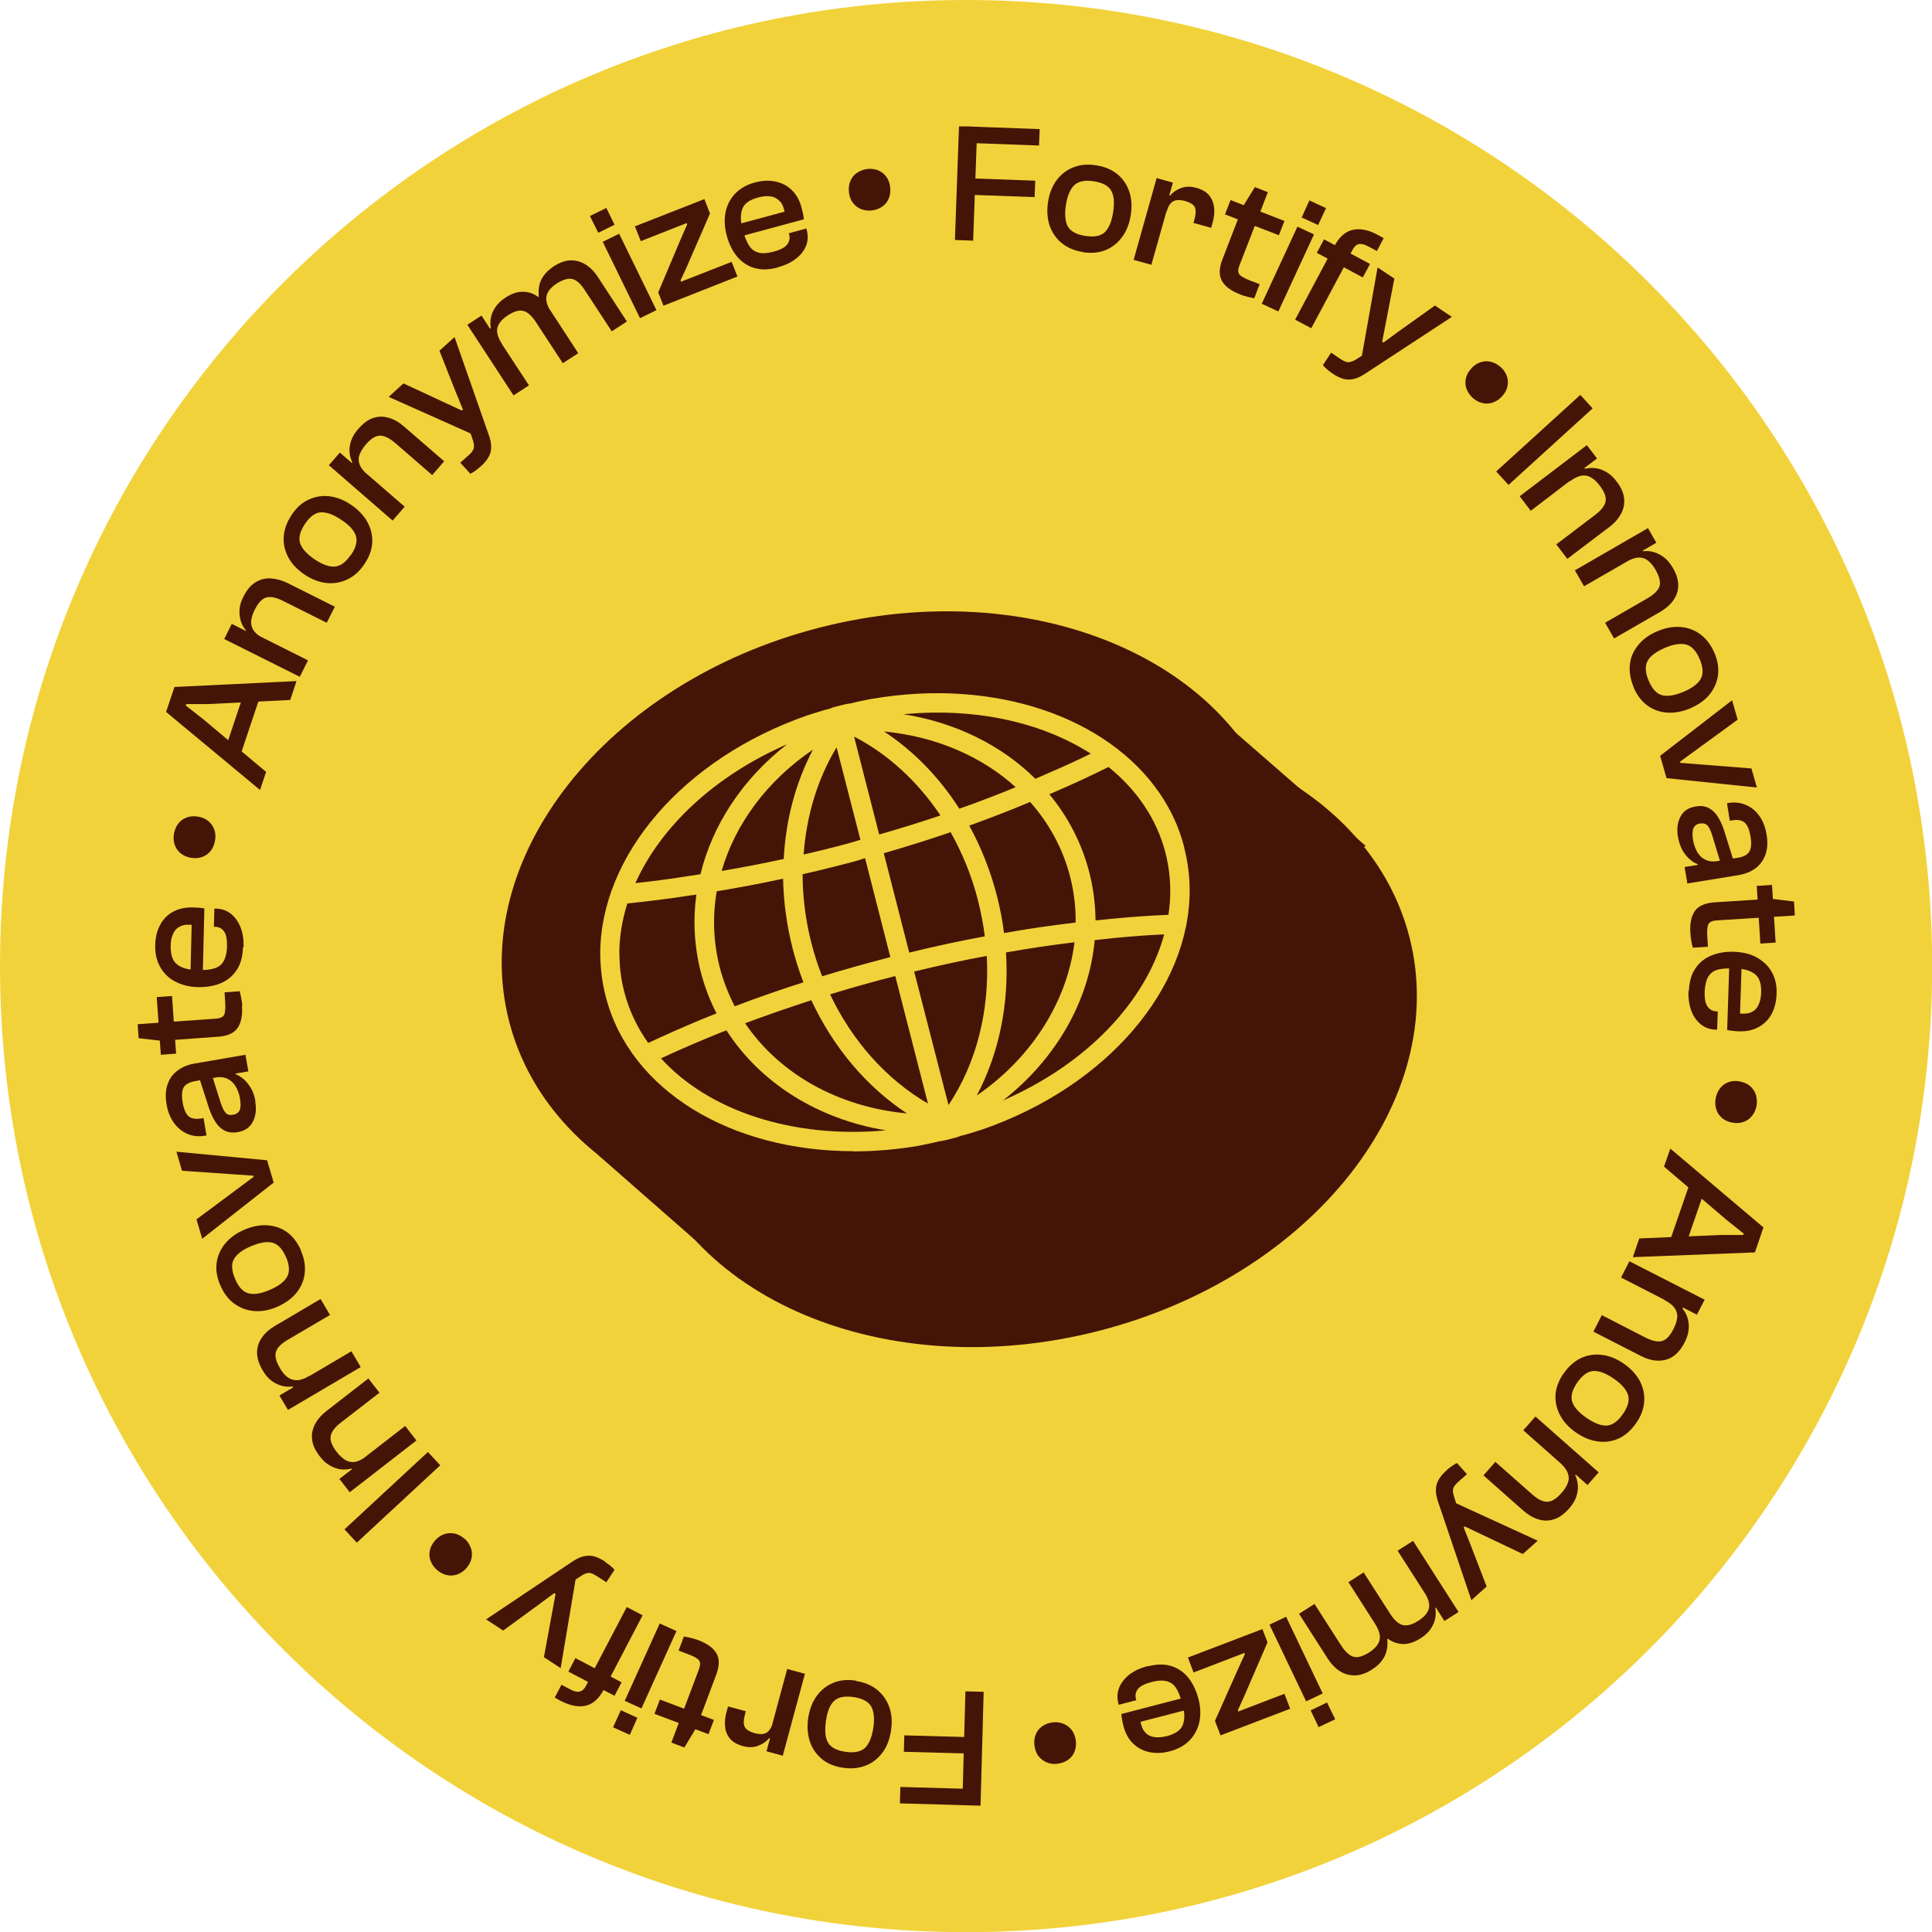 <svg width="240" height="240" viewBox="0 0 240 240" fill="none" xmlns="http://www.w3.org/2000/svg">
<g clip-path="url(#clip0_1242_30467)">
<path d="M120.01 240.02C186.29 240.02 240.02 186.29 240.02 120.01C240.02 53.73 186.29 0 120.01 0C53.73 0 0 53.73 0 120.01C0 186.29 53.73 240.02 120.01 240.02Z" fill="#F2D23B"/>
<path d="M120.888 29.895L118.623 29.813L119.133 15.692L121.398 15.774L120.888 29.895ZM128.52 24.487L119.52 24.161L119.602 22.12L128.601 22.446L128.52 24.487ZM129.071 18.079L119.745 17.733L119.827 15.692L129.152 16.039L129.071 18.079Z" fill="#441506"/>
<path d="M134.499 31.303C133.438 31.139 132.56 30.752 131.866 30.18C131.173 29.609 130.683 28.874 130.377 27.997C130.091 27.119 130.03 26.14 130.193 25.079C130.356 24.017 130.724 23.099 131.275 22.364C131.826 21.63 132.519 21.099 133.376 20.773C134.213 20.446 135.172 20.365 136.233 20.548C137.294 20.712 138.152 21.099 138.845 21.671C139.519 22.242 140.009 22.977 140.294 23.834C140.58 24.711 140.641 25.67 140.457 26.752C140.294 27.813 139.927 28.731 139.376 29.466C138.825 30.201 138.131 30.752 137.315 31.078C136.478 31.405 135.54 31.486 134.478 31.323L134.499 31.303ZM134.825 29.303C135.927 29.486 136.723 29.323 137.233 28.854C137.743 28.364 138.09 27.548 138.274 26.385C138.458 25.221 138.396 24.324 138.05 23.711C137.723 23.099 136.988 22.691 135.907 22.528C134.805 22.344 134.009 22.507 133.478 22.977C132.968 23.446 132.601 24.283 132.417 25.446C132.234 26.609 132.315 27.507 132.642 28.119C132.989 28.731 133.703 29.14 134.805 29.303H134.825Z" fill="#441506"/>
<path d="M143.028 32.894L140.824 32.282L143.681 22.12L145.701 22.691L144.906 25.507L145.069 25.67L143.028 32.894ZM144.885 26.303L144.355 26.16L144.906 24.181L145.354 24.303C145.681 23.895 146.13 23.589 146.701 23.364C147.273 23.14 147.926 23.14 148.64 23.344C149.354 23.548 149.885 23.854 150.232 24.303C150.578 24.752 150.762 25.242 150.823 25.813C150.885 26.385 150.823 26.976 150.64 27.629L150.456 28.303L148.252 27.691L148.375 27.282C148.558 26.609 148.579 26.119 148.436 25.772C148.293 25.425 147.885 25.16 147.232 24.977C146.579 24.793 146.069 24.813 145.722 25.017C145.354 25.221 145.089 25.67 144.906 26.344L144.885 26.303Z" fill="#441506"/>
<path d="M154.008 36.547C152.927 36.139 152.192 35.588 151.804 34.915C151.417 34.241 151.417 33.343 151.845 32.241L154.376 25.691L155.886 23.242L157.498 23.875L153.968 32.976C153.763 33.486 153.784 33.874 153.968 34.098C154.151 34.323 154.621 34.588 155.294 34.853L156.478 35.302L155.804 37.057C155.6 37.017 155.314 36.955 154.988 36.874C154.661 36.792 154.314 36.69 153.988 36.547H154.008ZM158.865 29.221L152.172 26.63L152.866 24.854L159.559 27.446L158.865 29.221Z" fill="#441506"/>
<path d="M158.802 38.69L156.741 37.731L161.169 28.16L163.23 29.119L158.802 38.69ZM163.74 27.956L161.699 27.017L162.659 24.895L164.72 25.854L163.74 27.956Z" fill="#441506"/>
<path d="M162.885 40.771L160.885 39.71L165.782 30.527C166.17 29.813 166.619 29.283 167.15 28.936C167.68 28.589 168.272 28.446 168.966 28.487C169.639 28.528 170.374 28.752 171.149 29.181C171.272 29.242 171.394 29.303 171.517 29.385C171.639 29.446 171.761 29.507 171.884 29.589L171.047 31.18L169.925 30.589C169.476 30.344 169.109 30.262 168.802 30.323C168.496 30.385 168.231 30.629 168.027 31.017L167.598 31.833L167.394 32.344L162.885 40.792V40.771ZM169.292 34.466L163.578 31.405L164.476 29.732L170.19 32.792L169.292 34.466Z" fill="#441506"/>
<path d="M165.538 46.404C165.294 46.24 165.069 46.077 164.845 45.873C164.62 45.69 164.457 45.506 164.334 45.363L165.355 43.812L166.538 44.608C166.906 44.853 167.212 44.975 167.436 44.996C167.681 44.996 167.987 44.914 168.355 44.71L169.722 43.853L169.15 44.363L171.13 33.221L173.211 34.609L172.171 40.017L171.701 42.445L171.864 42.547L173.823 41.118L178.252 37.956L180.354 39.364L169.701 46.343C169.13 46.73 168.64 46.975 168.171 47.077C167.722 47.179 167.273 47.179 166.865 47.057C166.436 46.934 166.008 46.73 165.538 46.404Z" fill="#441506"/>
<path d="M182.963 49.444C182.616 49.117 182.351 48.75 182.188 48.342C182.024 47.934 182.004 47.505 182.086 47.056C182.167 46.607 182.392 46.199 182.739 45.812C183.086 45.403 183.494 45.138 183.922 44.995C184.351 44.852 184.779 44.832 185.228 44.954C185.657 45.056 186.045 45.281 186.412 45.587C186.759 45.893 187.004 46.26 187.167 46.669C187.33 47.077 187.351 47.505 187.269 47.954C187.187 48.403 186.963 48.832 186.596 49.219C186.249 49.607 185.861 49.872 185.412 50.015C184.983 50.158 184.534 50.178 184.106 50.056C183.677 49.954 183.29 49.73 182.943 49.423L182.963 49.444Z" fill="#441506"/>
<path d="M187.393 60.239L185.863 58.566L196.311 49.057L197.841 50.73L187.393 60.239Z" fill="#441506"/>
<path d="M190.165 63.463L188.778 61.647L197.124 55.3L198.389 56.953L195.879 58.851V59.075L190.145 63.463H190.165ZM194.696 69.421L193.328 67.626L198.165 63.953C198.92 63.381 199.348 62.83 199.45 62.3C199.552 61.769 199.328 61.116 198.736 60.341C198.369 59.851 198.002 59.504 197.614 59.3C197.246 59.075 196.838 59.014 196.41 59.096C195.981 59.178 195.512 59.422 194.981 59.81L194.737 59.484L196.593 57.831L196.9 58.239C197.287 58.137 197.716 58.096 198.165 58.157C198.614 58.198 199.063 58.361 199.532 58.627C200.001 58.892 200.43 59.279 200.818 59.81C201.389 60.545 201.695 61.259 201.756 61.932C201.818 62.606 201.695 63.238 201.369 63.83C201.042 64.422 200.573 64.973 199.92 65.463L194.675 69.442L194.696 69.421Z" fill="#441506"/>
<path d="M196.779 72.83L195.637 70.85L204.718 65.606L205.758 67.422L203.044 68.993V69.218L196.779 72.83ZM200.514 79.319L199.391 77.36L204.656 74.32C205.473 73.85 205.962 73.36 206.146 72.85C206.309 72.34 206.146 71.667 205.677 70.81C205.371 70.279 205.044 69.891 204.697 69.626C204.35 69.361 203.963 69.238 203.534 69.259C203.105 69.279 202.595 69.463 202.024 69.789L201.82 69.442L203.861 68.034L204.105 68.483C204.514 68.422 204.942 68.442 205.371 68.565C205.799 68.667 206.228 68.891 206.656 69.198C207.085 69.504 207.452 69.953 207.799 70.524C208.268 71.32 208.493 72.075 208.472 72.748C208.472 73.422 208.248 74.034 207.86 74.585C207.472 75.136 206.921 75.605 206.228 76.013L200.534 79.299L200.514 79.319Z" fill="#441506"/>
<path d="M202.923 85.318C202.514 84.339 202.372 83.4 202.474 82.502C202.576 81.604 202.943 80.809 203.535 80.094C204.127 79.38 204.922 78.809 205.922 78.401C206.922 77.972 207.881 77.809 208.8 77.89C209.718 77.972 210.534 78.278 211.269 78.829C211.983 79.38 212.554 80.135 212.983 81.115C213.391 82.094 213.534 83.033 213.411 83.91C213.289 84.788 212.922 85.584 212.35 86.298C211.759 87.012 210.963 87.563 209.963 87.992C208.963 88.42 208.004 88.583 207.085 88.522C206.167 88.461 205.351 88.155 204.616 87.624C203.902 87.094 203.331 86.339 202.923 85.359V85.318ZM204.8 84.543C205.228 85.563 205.779 86.175 206.453 86.359C207.126 86.543 208.024 86.4 209.106 85.951C210.187 85.502 210.922 84.951 211.269 84.339C211.616 83.727 211.575 82.91 211.146 81.89C210.718 80.87 210.167 80.258 209.473 80.074C208.779 79.89 207.902 80.013 206.82 80.482C205.739 80.951 205.004 81.482 204.677 82.094C204.331 82.706 204.371 83.523 204.8 84.563V84.543Z" fill="#441506"/>
<path d="M207.023 96.664L206.227 93.889L215.165 86.992L215.859 89.4L208.696 94.624L208.737 94.766L217.573 95.46L218.246 97.828L207.003 96.664H207.023Z" fill="#441506"/>
<path d="M208.433 103.909C208.27 102.971 208.392 102.134 208.759 101.44C209.127 100.746 209.759 100.318 210.677 100.175C211.249 100.073 211.759 100.134 212.188 100.338C212.616 100.542 213.004 100.869 213.33 101.359C213.657 101.848 213.942 102.44 214.167 103.134L215.33 106.868L213.718 107.134L212.677 103.705C212.494 103.134 212.29 102.726 212.086 102.522C211.881 102.318 211.575 102.236 211.188 102.297C210.779 102.359 210.514 102.563 210.371 102.869C210.229 103.175 210.208 103.665 210.31 104.318C210.392 104.828 210.555 105.297 210.78 105.746C211.024 106.195 211.351 106.542 211.8 106.766C212.228 107.011 212.8 107.072 213.494 106.95L210.902 107.664V107.358C210.514 107.215 210.167 106.991 209.841 106.685C209.514 106.379 209.208 106.011 208.963 105.542C208.718 105.093 208.535 104.542 208.433 103.889V103.909ZM209.616 109.786L209.269 107.705L211.31 107.379L211.861 107.215L215.84 106.562C216.616 106.44 217.105 106.175 217.33 105.746C217.554 105.338 217.595 104.726 217.452 103.889C217.31 103.052 217.085 102.501 216.738 102.195C216.391 101.889 215.881 101.787 215.187 101.91L214.881 101.95L214.534 99.787L214.738 99.746C215.493 99.624 216.208 99.706 216.881 99.991C217.554 100.277 218.105 100.726 218.554 101.359C219.003 101.991 219.309 102.767 219.452 103.685C219.615 104.644 219.554 105.481 219.309 106.175C219.044 106.889 218.636 107.44 218.065 107.868C217.493 108.297 216.759 108.582 215.902 108.725L209.616 109.746V109.786Z" fill="#441506"/>
<path d="M209.983 115.867C209.902 114.724 210.106 113.826 210.534 113.173C210.983 112.541 211.8 112.173 212.983 112.092L220.003 111.643L222.86 111.99L222.962 113.724L213.228 114.336C212.677 114.377 212.351 114.541 212.208 114.826C212.085 115.112 212.045 115.622 212.085 116.336L212.167 117.602L210.29 117.724C210.228 117.52 210.167 117.255 210.106 116.908C210.045 116.581 210.004 116.234 209.983 115.867ZM218.677 117.214L218.228 110.051L220.125 109.929L220.574 117.091L218.677 117.214Z" fill="#441506"/>
<path d="M209.8 123.132C209.841 121.989 210.106 121.03 210.596 120.316C211.085 119.581 211.738 119.05 212.575 118.704C213.412 118.357 214.35 118.193 215.432 118.234C216.513 118.275 217.452 118.499 218.248 118.948C219.044 119.397 219.676 119.989 220.105 120.765C220.534 121.54 220.738 122.438 220.697 123.479C220.656 124.417 220.452 125.254 220.085 125.948C219.697 126.662 219.166 127.193 218.472 127.58C217.779 127.968 216.962 128.152 215.983 128.111C215.718 128.111 215.452 128.09 215.187 128.05C214.922 128.029 214.718 127.988 214.554 127.948L214.84 119.254L216.371 119.295L216.146 126.131L215.942 125.887C216.595 125.968 217.105 125.927 217.513 125.764C217.921 125.58 218.228 125.295 218.432 124.866C218.636 124.458 218.758 123.928 218.779 123.315C218.819 122.213 218.554 121.438 218.003 121.009C217.452 120.581 216.697 120.356 215.718 120.316H215.105C214.412 120.275 213.799 120.336 213.31 120.479C212.82 120.622 212.453 120.928 212.187 121.356C211.942 121.785 211.8 122.397 211.759 123.152C211.738 124.03 211.84 124.662 212.126 125.05C212.391 125.417 212.759 125.621 213.228 125.642H213.391L213.31 127.907H213.126C212.412 127.886 211.8 127.662 211.289 127.254C210.779 126.846 210.371 126.274 210.106 125.58C209.841 124.866 209.718 124.05 209.739 123.091L209.8 123.132Z" fill="#441506"/>
<path d="M213.123 136.457C213.205 135.988 213.389 135.58 213.654 135.212C213.919 134.845 214.266 134.6 214.695 134.437C215.123 134.274 215.593 134.233 216.103 134.335C216.633 134.437 217.062 134.621 217.409 134.927C217.756 135.233 218.001 135.58 218.123 136.008C218.245 136.437 218.286 136.886 218.205 137.355C218.123 137.804 217.96 138.212 217.674 138.579C217.388 138.947 217.062 139.192 216.633 139.355C216.205 139.518 215.735 139.559 215.205 139.457C214.695 139.375 214.266 139.171 213.919 138.886C213.572 138.579 213.327 138.233 213.205 137.804C213.062 137.375 213.042 136.947 213.123 136.478V136.457Z" fill="#441506"/>
<path d="M206.716 144.905L207.492 142.681L219.062 152.476L218.001 155.578L202.839 156.17L203.635 153.843L213.777 153.415H216.552L216.613 153.252L214.45 151.517L206.716 144.926V144.905ZM207.206 154.823L210.104 146.436L212.022 147.089L209.124 155.476L207.206 154.823Z" fill="#441506"/>
<path d="M197.962 165.373L198.983 163.373L204.39 166.149C205.227 166.577 205.921 166.72 206.431 166.598C206.941 166.475 207.451 165.965 207.88 165.108C208.145 164.577 208.308 164.088 208.349 163.659C208.39 163.231 208.268 162.823 208.023 162.476C207.778 162.129 207.349 161.802 206.758 161.496L206.941 161.149L209.227 162.108L209.002 162.557C209.268 162.863 209.472 163.231 209.614 163.659C209.757 164.088 209.819 164.557 209.778 165.088C209.737 165.618 209.574 166.169 209.268 166.761C208.839 167.598 208.349 168.169 207.778 168.536C207.207 168.904 206.574 169.046 205.901 169.026C205.227 169.006 204.533 168.802 203.819 168.434L197.962 165.435V165.373ZM201.37 158.7L202.411 156.68L211.757 161.455L210.798 163.312L208.002 161.884L207.819 162.006L201.37 158.7Z" fill="#441506"/>
<path d="M194.249 170.617C194.841 169.74 195.556 169.107 196.372 168.719C197.188 168.332 198.065 168.189 198.984 168.311C199.902 168.413 200.82 168.781 201.698 169.393C202.596 170.005 203.249 170.719 203.698 171.535C204.126 172.352 204.31 173.209 204.249 174.107C204.187 175.004 203.861 175.902 203.249 176.78C202.637 177.657 201.943 178.29 201.126 178.678C200.31 179.045 199.453 179.188 198.535 179.065C197.617 178.963 196.719 178.596 195.821 177.984C194.923 177.372 194.249 176.657 193.821 175.841C193.372 175.025 193.188 174.168 193.229 173.29C193.29 172.392 193.617 171.515 194.209 170.638L194.249 170.617ZM195.923 171.76C195.29 172.678 195.086 173.474 195.311 174.147C195.535 174.821 196.127 175.474 197.106 176.147C198.086 176.821 198.923 177.127 199.616 177.086C200.31 177.045 200.984 176.555 201.616 175.637C202.249 174.719 202.453 173.923 202.228 173.25C202.004 172.576 201.412 171.903 200.453 171.25C199.474 170.576 198.637 170.27 197.923 170.311C197.229 170.352 196.555 170.842 195.923 171.76Z" fill="#441506"/>
<path d="M184.27 183.29L185.759 181.596L190.31 185.616C191.024 186.249 191.636 186.555 192.187 186.555C192.738 186.555 193.33 186.187 193.963 185.473C194.371 185.024 194.636 184.596 194.779 184.167C194.922 183.739 194.901 183.351 194.738 182.943C194.575 182.535 194.248 182.127 193.759 181.678L194.024 181.372L196.003 182.861L195.677 183.249C195.86 183.616 195.962 184.024 196.003 184.473C196.044 184.922 195.983 185.392 195.82 185.902C195.656 186.412 195.35 186.902 194.922 187.391C194.309 188.085 193.677 188.534 193.024 188.738C192.371 188.942 191.738 188.942 191.085 188.738C190.432 188.534 189.82 188.167 189.208 187.636L184.27 183.269V183.29ZM189.228 177.678L190.738 175.964L198.595 182.902L197.207 184.473L194.86 182.392L194.656 182.474L189.228 177.678Z" fill="#441506"/>
<path d="M179.699 182.637C179.903 182.453 180.127 182.27 180.372 182.107C180.617 181.943 180.821 181.821 180.984 181.739L182.229 183.127L181.148 184.086C180.821 184.372 180.617 184.637 180.535 184.861C180.454 185.086 180.474 185.412 180.597 185.821L181.086 187.351L180.739 186.678L191.024 191.392L189.167 193.044L184.188 190.677L181.964 189.616L181.821 189.739L182.719 192.004L184.678 197.085L182.78 198.779L178.699 186.718C178.474 186.086 178.352 185.514 178.372 185.066C178.372 184.596 178.515 184.168 178.719 183.8C178.944 183.433 179.25 183.045 179.678 182.678L179.699 182.637Z" fill="#441506"/>
<path d="M161.374 200.472L163.292 199.248L166.578 204.37C167.088 205.166 167.598 205.635 168.108 205.798C168.618 205.961 169.271 205.778 170.088 205.268C170.802 204.798 171.251 204.288 171.373 203.737C171.516 203.186 171.312 202.492 170.802 201.696L171.108 201.431L172.618 203.431L172.332 203.615C172.373 204.002 172.373 204.411 172.291 204.859C172.21 205.308 172.047 205.757 171.74 206.186C171.455 206.614 171.026 207.023 170.434 207.39C169.679 207.88 168.965 208.124 168.292 208.124C167.618 208.124 167.006 207.961 166.435 207.594C165.863 207.227 165.353 206.696 164.925 206.023L161.374 200.472ZM167.496 196.554L169.394 195.33L172.679 200.452C173.189 201.248 173.7 201.717 174.23 201.86C174.761 202.003 175.414 201.839 176.209 201.329C176.924 200.86 177.373 200.35 177.495 199.819C177.638 199.268 177.454 198.595 176.924 197.778L177.209 197.493L178.719 199.493L178.291 199.758C178.373 200.166 178.373 200.574 178.291 201.023C178.209 201.452 178.026 201.901 177.74 202.329C177.454 202.758 177.026 203.166 176.475 203.513C175.72 203.982 175.026 204.227 174.373 204.227C173.72 204.227 173.108 204.043 172.557 203.676C172.006 203.288 171.496 202.778 171.067 202.105L167.516 196.554H167.496ZM173.618 192.636L175.536 191.412L181.189 200.248L179.434 201.37L177.74 198.717H177.516L173.618 192.636Z" fill="#441506"/>
<path d="M157.702 201.819L159.763 200.839L164.313 210.369L162.252 211.349L157.702 201.819ZM162.803 212.471L164.844 211.492L165.864 213.573L163.803 214.552L162.803 212.451V212.471Z" fill="#441506"/>
<path d="M147.578 205.9L156.822 202.37L157.454 204.023L154.557 210.716L153.781 212.43L153.822 212.614L155.087 212.124L159.556 210.41L160.27 212.267L151.618 215.573L150.924 213.777L153.924 207.043L154.638 205.492L154.597 205.329L153.434 205.777L148.271 207.757L147.557 205.88L147.578 205.9Z" fill="#441506"/>
<path d="M142.56 207.002C143.683 206.716 144.662 206.696 145.499 206.961C146.336 207.227 147.029 207.696 147.601 208.39C148.172 209.084 148.58 209.961 148.866 211.002C149.152 212.042 149.172 213.022 148.988 213.92C148.784 214.818 148.376 215.573 147.764 216.205C147.152 216.838 146.336 217.287 145.315 217.552C144.397 217.797 143.56 217.817 142.765 217.654C141.989 217.491 141.316 217.124 140.744 216.573C140.173 216.022 139.765 215.267 139.54 214.328C139.479 214.063 139.418 213.818 139.377 213.553C139.336 213.287 139.295 213.083 139.295 212.92L147.703 210.736L148.091 212.226L141.479 213.94L141.642 213.675C141.744 214.328 141.928 214.818 142.214 215.144C142.499 215.491 142.867 215.695 143.336 215.777C143.805 215.858 144.315 215.818 144.928 215.675C146.009 215.389 146.662 214.94 146.927 214.287C147.172 213.634 147.193 212.838 146.927 211.9L146.764 211.308C146.581 210.634 146.356 210.083 146.07 209.655C145.785 209.226 145.397 208.961 144.907 208.839C144.417 208.716 143.805 208.757 143.071 208.941C142.214 209.165 141.642 209.451 141.356 209.818C141.071 210.185 140.989 210.594 141.112 211.043L141.152 211.206L138.969 211.777L138.928 211.594C138.744 210.9 138.785 210.247 139.03 209.635C139.275 209.022 139.704 208.492 140.295 208.022C140.887 207.553 141.663 207.206 142.581 206.961L142.56 207.002Z" fill="#441506"/>
<path d="M130.764 213.961C131.233 213.9 131.682 213.961 132.091 214.124C132.499 214.287 132.846 214.553 133.131 214.899C133.397 215.267 133.58 215.716 133.641 216.226C133.703 216.756 133.641 217.226 133.458 217.654C133.274 218.083 132.988 218.409 132.621 218.654C132.254 218.899 131.825 219.042 131.356 219.103C130.887 219.164 130.458 219.103 130.05 218.94C129.642 218.777 129.295 218.511 129.009 218.165C128.744 217.797 128.56 217.348 128.499 216.818C128.438 216.308 128.499 215.838 128.683 215.41C128.866 214.981 129.152 214.655 129.519 214.41C129.887 214.165 130.295 214.022 130.764 213.961Z" fill="#441506"/>
<path d="M111.848 221.981L121.174 222.246L121.112 224.286L111.787 224.021L111.848 221.981ZM112.338 215.573L121.337 215.818L121.276 217.858L112.276 217.614L112.338 215.573ZM119.929 210.104L122.194 210.165L121.806 224.307L119.541 224.246L119.929 210.104Z" fill="#441506"/>
<path d="M106.337 208.818C107.399 208.982 108.276 209.349 108.97 209.92C109.664 210.492 110.174 211.206 110.48 212.084C110.786 212.961 110.847 213.94 110.684 215.002C110.521 216.063 110.174 216.981 109.623 217.716C109.072 218.45 108.378 219.001 107.541 219.328C106.705 219.654 105.746 219.756 104.684 219.593C103.623 219.43 102.746 219.063 102.072 218.491C101.399 217.92 100.889 217.206 100.603 216.328C100.317 215.451 100.236 214.491 100.399 213.41C100.562 212.349 100.909 211.43 101.46 210.675C102.011 209.92 102.685 209.39 103.521 209.043C104.358 208.696 105.297 208.614 106.337 208.778V208.818ZM106.031 210.818C104.929 210.655 104.133 210.818 103.623 211.288C103.113 211.757 102.766 212.594 102.603 213.777C102.44 214.961 102.501 215.838 102.848 216.45C103.195 217.063 103.909 217.45 105.011 217.614C106.113 217.777 106.909 217.614 107.439 217.144C107.95 216.655 108.296 215.838 108.48 214.675C108.664 213.512 108.562 212.614 108.235 212.002C107.888 211.39 107.174 211.002 106.072 210.818H106.031Z" fill="#441506"/>
<path d="M95.992 213.92L96.523 214.063L95.992 216.042L95.543 215.92C95.217 216.328 94.768 216.634 94.196 216.858C93.625 217.083 92.992 217.103 92.258 216.899C91.543 216.695 91.013 216.389 90.666 215.961C90.319 215.532 90.115 215.042 90.074 214.471C90.013 213.899 90.074 213.287 90.258 212.655L90.442 211.981L92.645 212.573L92.543 212.981C92.36 213.655 92.339 214.144 92.503 214.491C92.666 214.838 93.054 215.103 93.707 215.287C94.36 215.471 94.87 215.45 95.217 215.246C95.564 215.042 95.849 214.593 96.033 213.92H95.992ZM97.788 207.329L99.992 207.92L97.237 218.103L95.217 217.552L95.992 214.716L95.829 214.573L97.788 207.329Z" fill="#441506"/>
<path d="M81.972 211.124L88.686 213.655L88.012 215.43L81.298 212.9L81.972 211.124ZM86.767 203.757C87.849 204.166 88.583 204.696 88.992 205.37C89.4 206.043 89.379 206.92 88.971 208.043L86.502 214.614L85.012 217.083L83.4 216.471L86.829 207.349C87.012 206.839 87.012 206.451 86.808 206.227C86.604 205.982 86.155 205.737 85.482 205.492L84.298 205.043L84.951 203.288C85.155 203.329 85.441 203.39 85.767 203.451C86.094 203.533 86.441 203.635 86.788 203.757H86.767Z" fill="#441506"/>
<path d="M77.116 212.45L79.177 213.389L78.238 215.511L76.157 214.573L77.116 212.45ZM81.952 201.676L84.034 202.614L79.687 212.226L77.606 211.287L81.952 201.676Z" fill="#441506"/>
<path d="M77.829 199.615L79.829 200.655L75.013 209.879C74.625 210.593 74.177 211.144 73.666 211.491C73.136 211.838 72.544 212.001 71.85 211.961C71.177 211.92 70.442 211.695 69.646 211.287C69.524 211.226 69.401 211.165 69.279 211.083C69.156 211.022 69.034 210.961 68.912 210.879L69.748 209.287L70.871 209.879C71.32 210.124 71.707 210.206 72.013 210.124C72.32 210.063 72.585 209.818 72.789 209.43L73.217 208.614L73.421 208.104L77.87 199.615H77.829ZM71.483 205.982L77.217 208.981L76.34 210.655L70.605 207.655L71.483 205.961V205.982Z" fill="#441506"/>
<path d="M75.137 194.003C75.382 194.167 75.606 194.33 75.831 194.514C76.055 194.697 76.219 194.86 76.341 195.003L75.321 196.554L74.117 195.779C73.749 195.534 73.443 195.411 73.198 195.391C72.954 195.391 72.648 195.473 72.301 195.697L70.954 196.575L71.525 196.064L69.648 207.227L67.566 205.859L68.566 200.431L69.015 198.003L68.852 197.901L66.893 199.35L62.506 202.554L60.383 201.166L70.954 194.085C71.505 193.697 72.015 193.452 72.484 193.33C72.933 193.228 73.382 193.228 73.79 193.33C74.219 193.452 74.647 193.656 75.137 193.963V194.003Z" fill="#441506"/>
<path d="M57.689 191.126C58.057 191.432 58.301 191.799 58.465 192.228C58.628 192.636 58.669 193.064 58.587 193.513C58.506 193.962 58.281 194.391 57.955 194.778C57.608 195.187 57.2 195.452 56.771 195.595C56.343 195.738 55.914 195.758 55.465 195.656C55.036 195.554 54.649 195.329 54.282 195.023C53.935 194.717 53.669 194.35 53.506 193.942C53.343 193.534 53.302 193.105 53.384 192.656C53.465 192.207 53.69 191.779 54.037 191.371C54.383 190.983 54.771 190.718 55.2 190.575C55.628 190.432 56.057 190.411 56.506 190.513C56.934 190.616 57.322 190.82 57.669 191.126H57.689Z" fill="#441506"/>
<path d="M53.158 180.372L54.689 182.024L44.322 191.636L42.792 189.983L53.158 180.372Z" fill="#441506"/>
<path d="M45.752 171.229L47.139 173.005L42.344 176.719C41.589 177.29 41.181 177.862 41.078 178.392C40.976 178.923 41.221 179.576 41.813 180.351C42.18 180.82 42.568 181.167 42.935 181.392C43.323 181.596 43.711 181.678 44.139 181.596C44.568 181.514 45.037 181.269 45.568 180.861L45.813 181.188L43.976 182.841L43.67 182.433C43.282 182.535 42.854 182.575 42.405 182.535C41.956 182.494 41.507 182.331 41.038 182.086C40.568 181.841 40.14 181.453 39.732 180.923C39.16 180.188 38.834 179.494 38.773 178.821C38.691 178.147 38.813 177.515 39.14 176.902C39.466 176.29 39.936 175.76 40.568 175.27L45.772 171.229H45.752ZM50.343 177.147L51.731 178.943L43.446 185.371L42.16 183.718L44.65 181.8L44.609 181.576L50.323 177.147H50.343Z" fill="#441506"/>
<path d="M39.852 161.413L40.995 163.352L35.751 166.433C34.934 166.903 34.445 167.413 34.281 167.923C34.118 168.433 34.281 169.107 34.771 169.943C35.077 170.474 35.404 170.862 35.751 171.106C36.097 171.351 36.485 171.474 36.934 171.453C37.383 171.433 37.873 171.249 38.444 170.902L38.648 171.249L36.608 172.657L36.342 172.229C35.934 172.29 35.506 172.27 35.077 172.168C34.649 172.066 34.2 171.861 33.771 171.555C33.343 171.249 32.955 170.8 32.628 170.229C32.159 169.433 31.935 168.698 31.935 168.025C31.935 167.352 32.139 166.739 32.526 166.168C32.914 165.597 33.465 165.127 34.139 164.719L39.812 161.373L39.852 161.413ZM43.648 167.862L44.811 169.821L35.771 175.147L34.71 173.351L37.424 171.759V171.535L43.648 167.862Z" fill="#441506"/>
<path d="M37.384 155.374C37.812 156.353 37.955 157.292 37.853 158.19C37.751 159.088 37.384 159.904 36.812 160.618C36.221 161.332 35.425 161.904 34.445 162.332C33.466 162.761 32.486 162.944 31.568 162.863C30.65 162.781 29.833 162.475 29.099 161.945C28.364 161.414 27.793 160.639 27.364 159.659C26.936 158.68 26.793 157.741 26.915 156.863C27.038 155.986 27.384 155.19 27.976 154.476C28.568 153.762 29.343 153.19 30.343 152.762C31.343 152.333 32.303 152.149 33.221 152.211C34.139 152.272 34.976 152.558 35.69 153.088C36.404 153.619 36.976 154.374 37.404 155.353L37.384 155.374ZM35.527 156.17C35.098 155.149 34.527 154.557 33.853 154.374C33.18 154.19 32.282 154.353 31.201 154.802C30.119 155.251 29.405 155.802 29.058 156.414C28.711 157.027 28.772 157.843 29.201 158.863C29.629 159.884 30.201 160.496 30.874 160.659C31.547 160.843 32.445 160.7 33.527 160.23C34.608 159.761 35.323 159.231 35.669 158.598C36.017 157.986 35.955 157.149 35.527 156.129V156.17Z" fill="#441506"/>
<path d="M33.181 144.13L33.998 146.905L25.121 153.884L24.407 151.476L31.508 146.191L31.467 146.048L22.611 145.436L21.917 143.069L33.161 144.13H33.181Z" fill="#441506"/>
<path d="M30.487 131.008L30.854 133.09L28.814 133.437L28.262 133.6L24.283 134.294C23.508 134.437 23.018 134.702 22.794 135.11C22.59 135.518 22.549 136.151 22.692 136.967C22.834 137.783 23.079 138.355 23.426 138.661C23.773 138.967 24.283 139.048 24.977 138.946L25.283 138.885L25.651 141.048L25.446 141.089C24.691 141.212 23.977 141.15 23.304 140.865C22.63 140.579 22.079 140.13 21.61 139.497C21.161 138.865 20.834 138.089 20.692 137.191C20.528 136.232 20.569 135.396 20.814 134.702C21.059 133.988 21.467 133.416 22.059 132.988C22.63 132.559 23.345 132.253 24.202 132.11L30.487 131.029V131.008ZM31.711 136.885C31.874 137.824 31.772 138.661 31.405 139.355C31.038 140.069 30.405 140.497 29.507 140.64C28.936 140.742 28.426 140.681 27.997 140.497C27.548 140.293 27.16 139.967 26.834 139.477C26.508 139.008 26.222 138.416 25.977 137.702L24.773 133.967L26.365 133.682L27.446 137.089C27.65 137.661 27.854 138.069 28.058 138.273C28.262 138.477 28.569 138.559 28.956 138.477C29.364 138.416 29.63 138.212 29.773 137.906C29.915 137.6 29.915 137.11 29.813 136.457C29.732 135.967 29.569 135.477 29.324 135.049C29.079 134.6 28.752 134.273 28.303 134.028C27.854 133.804 27.303 133.743 26.61 133.865L29.201 133.11L29.242 133.416C29.589 133.559 29.936 133.784 30.283 134.069C30.63 134.375 30.915 134.743 31.181 135.192C31.446 135.641 31.63 136.192 31.732 136.824L31.711 136.885Z" fill="#441506"/>
<path d="M30.059 124.988C30.14 126.131 29.957 127.029 29.528 127.682C29.079 128.335 28.283 128.702 27.1 128.784L20.08 129.294L17.223 128.968L17.101 127.233L26.834 126.539C27.385 126.498 27.712 126.335 27.855 126.049C27.977 125.764 28.018 125.254 27.977 124.539L27.896 123.274L29.773 123.131C29.834 123.335 29.895 123.601 29.957 123.948C30.018 124.274 30.079 124.621 30.099 124.988H30.059ZM21.366 123.723L21.876 130.886L19.978 131.029L19.468 123.866L21.366 123.723Z" fill="#441506"/>
<path d="M30.18 117.663C30.16 118.806 29.894 119.765 29.405 120.5C28.915 121.234 28.262 121.785 27.446 122.132C26.629 122.479 25.67 122.642 24.589 122.622C23.507 122.601 22.569 122.357 21.752 121.928C20.936 121.499 20.324 120.887 19.895 120.112C19.467 119.336 19.242 118.438 19.283 117.398C19.303 116.459 19.508 115.622 19.875 114.929C20.242 114.214 20.773 113.663 21.466 113.276C22.16 112.888 22.977 112.704 23.956 112.725C24.221 112.725 24.487 112.745 24.752 112.765C25.017 112.786 25.221 112.827 25.385 112.847L25.18 121.54L23.65 121.499L23.813 114.663L24.017 114.908C23.364 114.827 22.854 114.867 22.446 115.051C22.038 115.235 21.732 115.52 21.528 115.949C21.324 116.357 21.201 116.888 21.201 117.5C21.181 118.602 21.446 119.377 21.997 119.806C22.548 120.234 23.303 120.459 24.283 120.479H24.895C25.589 120.52 26.201 120.438 26.691 120.275C27.18 120.112 27.548 119.826 27.793 119.377C28.037 118.928 28.18 118.336 28.201 117.581C28.221 116.704 28.099 116.071 27.833 115.704C27.568 115.337 27.201 115.133 26.731 115.133H26.568L26.629 112.868H26.813C27.527 112.888 28.14 113.092 28.67 113.5C29.18 113.908 29.588 114.459 29.874 115.173C30.16 115.867 30.282 116.704 30.262 117.663H30.18Z" fill="#441506"/>
<path d="M26.712 104.419C26.631 104.888 26.468 105.297 26.202 105.664C25.937 106.011 25.59 106.276 25.161 106.439C24.733 106.603 24.264 106.643 23.753 106.562C23.223 106.48 22.794 106.276 22.427 105.99C22.08 105.705 21.835 105.337 21.692 104.909C21.549 104.48 21.529 104.031 21.611 103.562C21.692 103.113 21.856 102.705 22.121 102.338C22.386 101.991 22.733 101.725 23.162 101.562C23.59 101.399 24.059 101.358 24.59 101.44C25.1 101.521 25.529 101.705 25.896 102.011C26.243 102.297 26.488 102.664 26.631 103.093C26.774 103.521 26.794 103.95 26.712 104.419Z" fill="#441506"/>
<path d="M33.058 95.889L32.303 98.134L20.631 88.441L21.672 85.339L36.834 84.605L36.058 86.951L25.916 87.461H23.141L23.08 87.645L25.263 89.359L33.058 95.889ZM32.487 85.972L29.671 94.379L27.753 93.726L30.569 85.319L32.487 85.972Z" fill="#441506"/>
<path d="M38.261 82.034L37.24 84.074L27.854 79.381L28.792 77.503L31.608 78.911L31.792 78.789L38.261 82.034ZM41.608 75.34L40.587 77.361L35.159 74.647C34.322 74.218 33.629 74.075 33.098 74.218C32.567 74.361 32.098 74.851 31.649 75.728C31.384 76.279 31.221 76.748 31.2 77.197C31.18 77.626 31.282 78.014 31.547 78.381C31.812 78.728 32.221 79.054 32.812 79.34L32.629 79.707L30.343 78.769L30.568 78.32C30.302 78.014 30.078 77.646 29.935 77.218C29.792 76.789 29.731 76.32 29.751 75.789C29.772 75.259 29.935 74.708 30.241 74.116C30.649 73.279 31.159 72.688 31.731 72.341C32.302 71.994 32.935 71.81 33.608 71.851C34.282 71.892 34.996 72.075 35.71 72.422L41.587 75.361L41.608 75.34Z" fill="#441506"/>
<path d="M45.283 70.055C44.691 70.953 43.977 71.585 43.16 71.973C42.344 72.361 41.487 72.524 40.548 72.422C39.63 72.32 38.712 71.973 37.814 71.361C36.916 70.748 36.242 70.055 35.814 69.238C35.385 68.422 35.181 67.565 35.243 66.667C35.304 65.769 35.63 64.871 36.222 63.974C36.814 63.076 37.508 62.443 38.324 62.076C39.14 61.688 39.997 61.545 40.895 61.647C41.793 61.749 42.711 62.096 43.609 62.708C44.507 63.32 45.181 64.014 45.63 64.831C46.078 65.647 46.282 66.483 46.242 67.381C46.201 68.279 45.874 69.157 45.283 70.055ZM43.609 68.932C44.221 68.014 44.425 67.218 44.201 66.545C43.977 65.871 43.385 65.218 42.385 64.565C41.405 63.912 40.569 63.606 39.854 63.647C39.14 63.688 38.487 64.177 37.875 65.096C37.263 66.014 37.059 66.81 37.283 67.483C37.508 68.157 38.099 68.81 39.079 69.483C40.059 70.136 40.916 70.442 41.609 70.381C42.303 70.32 42.977 69.83 43.589 68.912L43.609 68.932Z" fill="#441506"/>
<path d="M50.261 62.953L48.771 64.667L40.853 57.79L42.221 56.219L44.588 58.28L44.792 58.199L50.261 62.933V62.953ZM55.179 57.301L53.689 59.015L49.098 55.035C48.383 54.423 47.751 54.117 47.22 54.117C46.669 54.117 46.078 54.484 45.445 55.219C45.057 55.668 44.792 56.117 44.649 56.525C44.506 56.933 44.527 57.341 44.69 57.749C44.853 58.158 45.18 58.566 45.69 58.994L45.425 59.3L43.445 57.831L43.772 57.443C43.588 57.076 43.465 56.668 43.425 56.219C43.384 55.77 43.425 55.301 43.608 54.791C43.772 54.28 44.057 53.791 44.506 53.281C45.118 52.587 45.731 52.117 46.384 51.913C47.037 51.709 47.669 51.709 48.322 51.913C48.975 52.097 49.608 52.464 50.2 52.995L55.179 57.301Z" fill="#441506"/>
<path d="M59.71 57.933C59.506 58.117 59.282 58.3 59.037 58.484C58.792 58.667 58.588 58.77 58.425 58.851L57.18 57.484L58.241 56.525C58.568 56.239 58.772 55.974 58.833 55.729C58.914 55.505 58.894 55.178 58.772 54.77L58.261 53.239L58.608 53.913L48.283 49.301L50.119 47.628L55.119 49.954L57.364 50.995L57.506 50.872L56.588 48.628L54.588 43.567L56.466 41.873L60.669 53.892C60.914 54.525 61.016 55.076 61.016 55.545C61.016 56.015 60.894 56.443 60.669 56.811C60.445 57.198 60.139 57.566 59.71 57.953V57.933Z" fill="#441506"/>
<path d="M65.71 47.873L63.792 49.117L58.058 40.343L59.813 39.2L61.527 41.832H61.751L65.71 47.873ZM71.811 43.893L69.914 45.118L66.588 40.036C66.077 39.241 65.547 38.771 65.037 38.628C64.526 38.486 63.853 38.669 63.078 39.179C62.363 39.649 61.935 40.159 61.792 40.71C61.649 41.261 61.853 41.934 62.363 42.73L62.078 43.016L60.547 41.036L60.976 40.751C60.894 40.343 60.894 39.934 60.976 39.486C61.057 39.037 61.241 38.608 61.527 38.179C61.812 37.751 62.221 37.343 62.792 36.975C63.526 36.486 64.241 36.241 64.894 36.241C65.547 36.241 66.159 36.404 66.73 36.792C67.302 37.159 67.791 37.69 68.24 38.363L71.832 43.873L71.811 43.893ZM77.913 39.914L75.995 41.159L72.669 36.078C72.159 35.282 71.648 34.812 71.138 34.67C70.628 34.527 69.975 34.71 69.159 35.221C68.445 35.69 68.016 36.2 67.894 36.751C67.771 37.302 67.955 37.996 68.485 38.792L68.179 39.057L66.649 37.078L66.934 36.894C66.894 36.506 66.894 36.098 66.955 35.649C67.016 35.2 67.2 34.751 67.485 34.323C67.771 33.894 68.2 33.486 68.771 33.098C69.526 32.608 70.24 32.343 70.914 32.343C71.587 32.343 72.199 32.507 72.771 32.874C73.342 33.241 73.852 33.751 74.281 34.425L77.872 39.934L77.913 39.914Z" fill="#441506"/>
<path d="M76.342 27.915L74.322 28.915L73.281 26.834L75.322 25.834L76.342 27.915ZM81.546 38.527L79.505 39.527L74.873 30.038L76.914 29.038L81.546 38.527Z" fill="#441506"/>
<path d="M91.623 34.343L82.42 37.975L81.767 36.322L84.603 29.609L85.358 27.894L85.318 27.711L84.052 28.201L79.604 29.956L78.869 28.119L87.501 24.731L88.195 26.527L85.256 33.282L84.542 34.833L84.583 34.996L85.746 34.547L90.888 32.527L91.623 34.384V34.343Z" fill="#441506"/>
<path d="M96.624 33.221C95.502 33.527 94.543 33.548 93.686 33.282C92.849 33.038 92.135 32.548 91.564 31.874C90.992 31.181 90.564 30.323 90.278 29.262C89.992 28.201 89.952 27.242 90.135 26.344C90.319 25.446 90.727 24.671 91.339 24.038C91.951 23.406 92.768 22.936 93.768 22.671C94.686 22.426 95.523 22.385 96.318 22.549C97.114 22.712 97.788 23.059 98.359 23.61C98.93 24.161 99.339 24.895 99.583 25.834C99.645 26.099 99.706 26.344 99.767 26.61C99.808 26.875 99.849 27.079 99.869 27.242L91.482 29.507L91.074 28.018L97.665 26.242L97.502 26.508C97.4 25.875 97.216 25.365 96.91 25.038C96.604 24.712 96.257 24.487 95.788 24.406C95.319 24.324 94.808 24.365 94.196 24.528C93.115 24.814 92.462 25.283 92.217 25.936C91.972 26.589 91.972 27.385 92.217 28.324L92.38 28.915C92.564 29.589 92.808 30.14 93.094 30.568C93.38 30.997 93.768 31.262 94.257 31.385C94.747 31.507 95.359 31.466 96.094 31.262C96.951 31.038 97.522 30.732 97.788 30.364C98.073 29.997 98.155 29.589 98.033 29.14L97.992 28.977L100.175 28.385L100.216 28.569C100.4 29.262 100.379 29.915 100.134 30.527C99.889 31.14 99.481 31.67 98.869 32.14C98.277 32.609 97.522 32.956 96.584 33.221H96.624Z" fill="#441506"/>
<path d="M108.338 26.14C107.868 26.201 107.419 26.14 107.011 25.997C106.603 25.834 106.256 25.589 105.971 25.221C105.685 24.854 105.522 24.426 105.46 23.895C105.399 23.364 105.46 22.895 105.644 22.466C105.828 22.038 106.093 21.712 106.46 21.467C106.828 21.222 107.256 21.058 107.726 20.997C108.195 20.936 108.623 20.997 109.032 21.14C109.44 21.303 109.787 21.548 110.072 21.916C110.358 22.283 110.521 22.732 110.582 23.262C110.644 23.773 110.582 24.242 110.399 24.67C110.215 25.099 109.95 25.425 109.583 25.67C109.215 25.915 108.807 26.078 108.338 26.14Z" fill="#441506"/>
<path d="M74.278 143.457L91.828 158.843L169.638 105.072L144.211 82.931L74.278 143.457Z" fill="#441506"/>
<path d="M120.587 151.137C147.069 144.337 164.332 122.445 159.144 102.24C153.956 82.034 128.282 71.166 101.8 77.966C75.317 84.765 58.055 106.657 63.243 126.863C68.431 147.069 94.105 157.936 120.587 151.137Z" fill="#441506"/>
<path d="M136.531 165.318C163.013 158.519 180.276 136.626 175.088 116.421C169.9 96.215 144.226 85.347 117.744 92.147C91.261 98.946 73.999 120.838 79.187 141.044C84.374 161.25 110.048 172.118 136.531 165.318Z" fill="#441506"/>
<path d="M106.031 143.007C90.808 143.007 78.238 135.477 75.238 123.764C74.789 122.029 74.585 120.254 74.564 118.499C74.564 106.378 84.768 94.256 100.338 88.849C101.236 88.563 102.195 88.257 103.133 88.012C103.378 87.889 103.848 87.767 104.276 87.665C104.746 87.543 105.215 87.42 105.664 87.379C106.439 87.175 107.439 86.971 108.337 86.808H108.357C123.642 84.196 137.62 89.114 144.069 98.562C145.456 100.603 146.497 102.827 147.109 105.255C147.109 105.255 147.109 105.296 147.109 105.317C147.558 107.071 147.783 108.847 147.783 110.622C147.783 122.764 137.6 134.885 122.071 140.293C121.173 140.579 120.254 140.885 119.316 141.109C119.071 141.232 118.581 141.354 118.091 141.477C117.622 141.599 117.153 141.722 116.643 141.783C115.867 141.987 114.99 142.15 114.112 142.334C111.357 142.803 108.643 143.028 105.99 143.028L106.031 143.007ZM82.115 131.478C88.033 137.987 98.46 141.477 110.051 140.416C101.583 139.028 94.44 134.518 90.237 127.988C89.563 128.253 88.89 128.519 88.216 128.804C86.135 129.661 84.074 130.559 82.094 131.478H82.115ZM92.563 127.111C96.787 133.375 104.113 137.518 112.663 138.314C107.623 134.987 103.501 130.09 100.787 124.254C97.95 125.172 95.195 126.131 92.563 127.111ZM113.561 120.683L117.826 137.273C121.295 132.09 122.948 125.539 122.581 118.744C119.622 119.295 116.602 119.948 113.582 120.683H113.561ZM103.113 123.519C105.868 129.314 110.112 134.09 115.275 137.089L111.214 121.254C111.214 121.254 111.153 121.254 111.112 121.274C108.398 121.968 105.725 122.723 103.113 123.519ZM135.988 116.765C135.314 124.315 131.213 131.518 124.601 136.702C135.008 132.171 142.355 124.397 144.62 116.071C142.804 116.152 140.824 116.295 138.661 116.499C137.743 116.601 136.865 116.683 135.988 116.785V116.765ZM124.968 118.315C125.376 124.682 124.111 130.865 121.336 136.089C128.152 131.416 132.58 124.397 133.478 117.05C130.662 117.397 127.825 117.805 124.968 118.315ZM76.952 118.499C76.952 120.07 77.136 121.642 77.544 123.193C78.136 125.498 79.156 127.641 80.523 129.559C82.707 128.539 84.972 127.539 87.278 126.58C87.849 126.356 88.42 126.111 89.012 125.886C88.175 124.274 87.522 122.54 87.053 120.744C86.237 117.54 86.074 114.295 86.502 111.132C86.298 111.173 86.094 111.194 85.89 111.214C83.115 111.643 80.482 111.969 77.931 112.234C77.278 114.295 76.932 116.397 76.932 118.499H76.952ZM89.033 110.724C88.502 113.806 88.604 116.989 89.4 120.132C89.849 121.846 90.481 123.478 91.277 125.009C93.991 123.968 96.848 122.968 99.807 122.029C99.277 120.662 98.828 119.254 98.46 117.805C97.726 114.928 97.338 112.03 97.277 109.153C94.481 109.765 91.706 110.275 89.012 110.724H89.033ZM99.705 108.622C99.705 111.459 100.072 114.336 100.807 117.193C101.174 118.601 101.603 119.968 102.134 121.274C104.888 120.438 107.664 119.662 110.398 118.948C110.459 118.948 110.541 118.907 110.602 118.887L107.46 106.602C107.46 106.602 107.378 106.623 107.337 106.643C106.501 106.929 105.46 107.194 104.419 107.459C102.848 107.867 101.276 108.255 99.705 108.602V108.622ZM109.786 105.99L112.949 118.336C116.092 117.56 119.255 116.887 122.336 116.316C122.152 114.846 121.867 113.357 121.499 111.887C120.724 108.847 119.561 105.99 118.091 103.378C115.479 104.276 112.684 105.153 109.786 105.99ZM120.418 102.582C121.887 105.276 123.05 108.194 123.846 111.296C124.234 112.826 124.54 114.377 124.723 115.907C127.703 115.377 130.682 114.948 133.621 114.601C133.641 112.704 133.417 110.826 132.947 108.949C132.049 105.419 130.315 102.276 127.968 99.623C125.438 100.684 122.907 101.664 120.397 102.562L120.418 102.582ZM130.335 98.644C132.662 101.439 134.376 104.725 135.314 108.357C135.825 110.336 136.069 112.336 136.09 114.336C136.845 114.255 137.6 114.193 138.355 114.112C140.906 113.867 143.11 113.724 145.15 113.642C145.293 112.642 145.375 111.643 145.375 110.663C145.375 109.092 145.171 107.5 144.783 105.949C143.701 101.725 141.191 98.093 137.702 95.277C135.621 96.317 133.437 97.338 131.254 98.276C130.947 98.399 130.662 98.542 130.356 98.664L130.335 98.644ZM97.767 92.46C88.767 96.379 82.074 102.704 78.931 109.704C81.054 109.479 83.217 109.194 85.4 108.847C85.992 108.765 86.523 108.684 87.012 108.602C88.502 102.46 92.257 96.746 97.767 92.46ZM100.97 93.134C95.297 96.991 91.338 102.337 89.645 108.194C92.175 107.765 94.746 107.276 97.358 106.704C97.603 101.868 98.828 97.236 100.97 93.154V93.134ZM103.929 92.828C101.562 96.746 100.175 101.317 99.828 106.153C101.154 105.847 102.501 105.521 103.848 105.174C104.827 104.929 105.807 104.664 106.684 104.378C106.745 104.378 106.807 104.337 106.888 104.337L103.929 92.848V92.828ZM106.092 91.481L109.215 103.664C111.867 102.909 114.418 102.113 116.826 101.296C114.01 97.093 110.337 93.685 106.092 91.501V91.481ZM109.827 90.869C113.5 93.297 116.683 96.562 119.173 100.46C121.499 99.644 123.846 98.746 126.172 97.787C121.948 93.95 116.234 91.481 109.827 90.869ZM112.235 88.726C118.704 89.746 124.417 92.583 128.621 96.746C129.192 96.501 129.743 96.256 130.294 96.011C132.07 95.256 133.804 94.46 135.498 93.624C129.886 90.012 122.336 88.134 114.092 88.583C113.48 88.624 112.867 88.665 112.235 88.726Z" fill="#F2D23B"/>
</g>
<defs>
<clipPath id="clip0_1242_30467">
<rect width="240" height="240" fill="white"/>
</clipPath>
</defs>
</svg>
